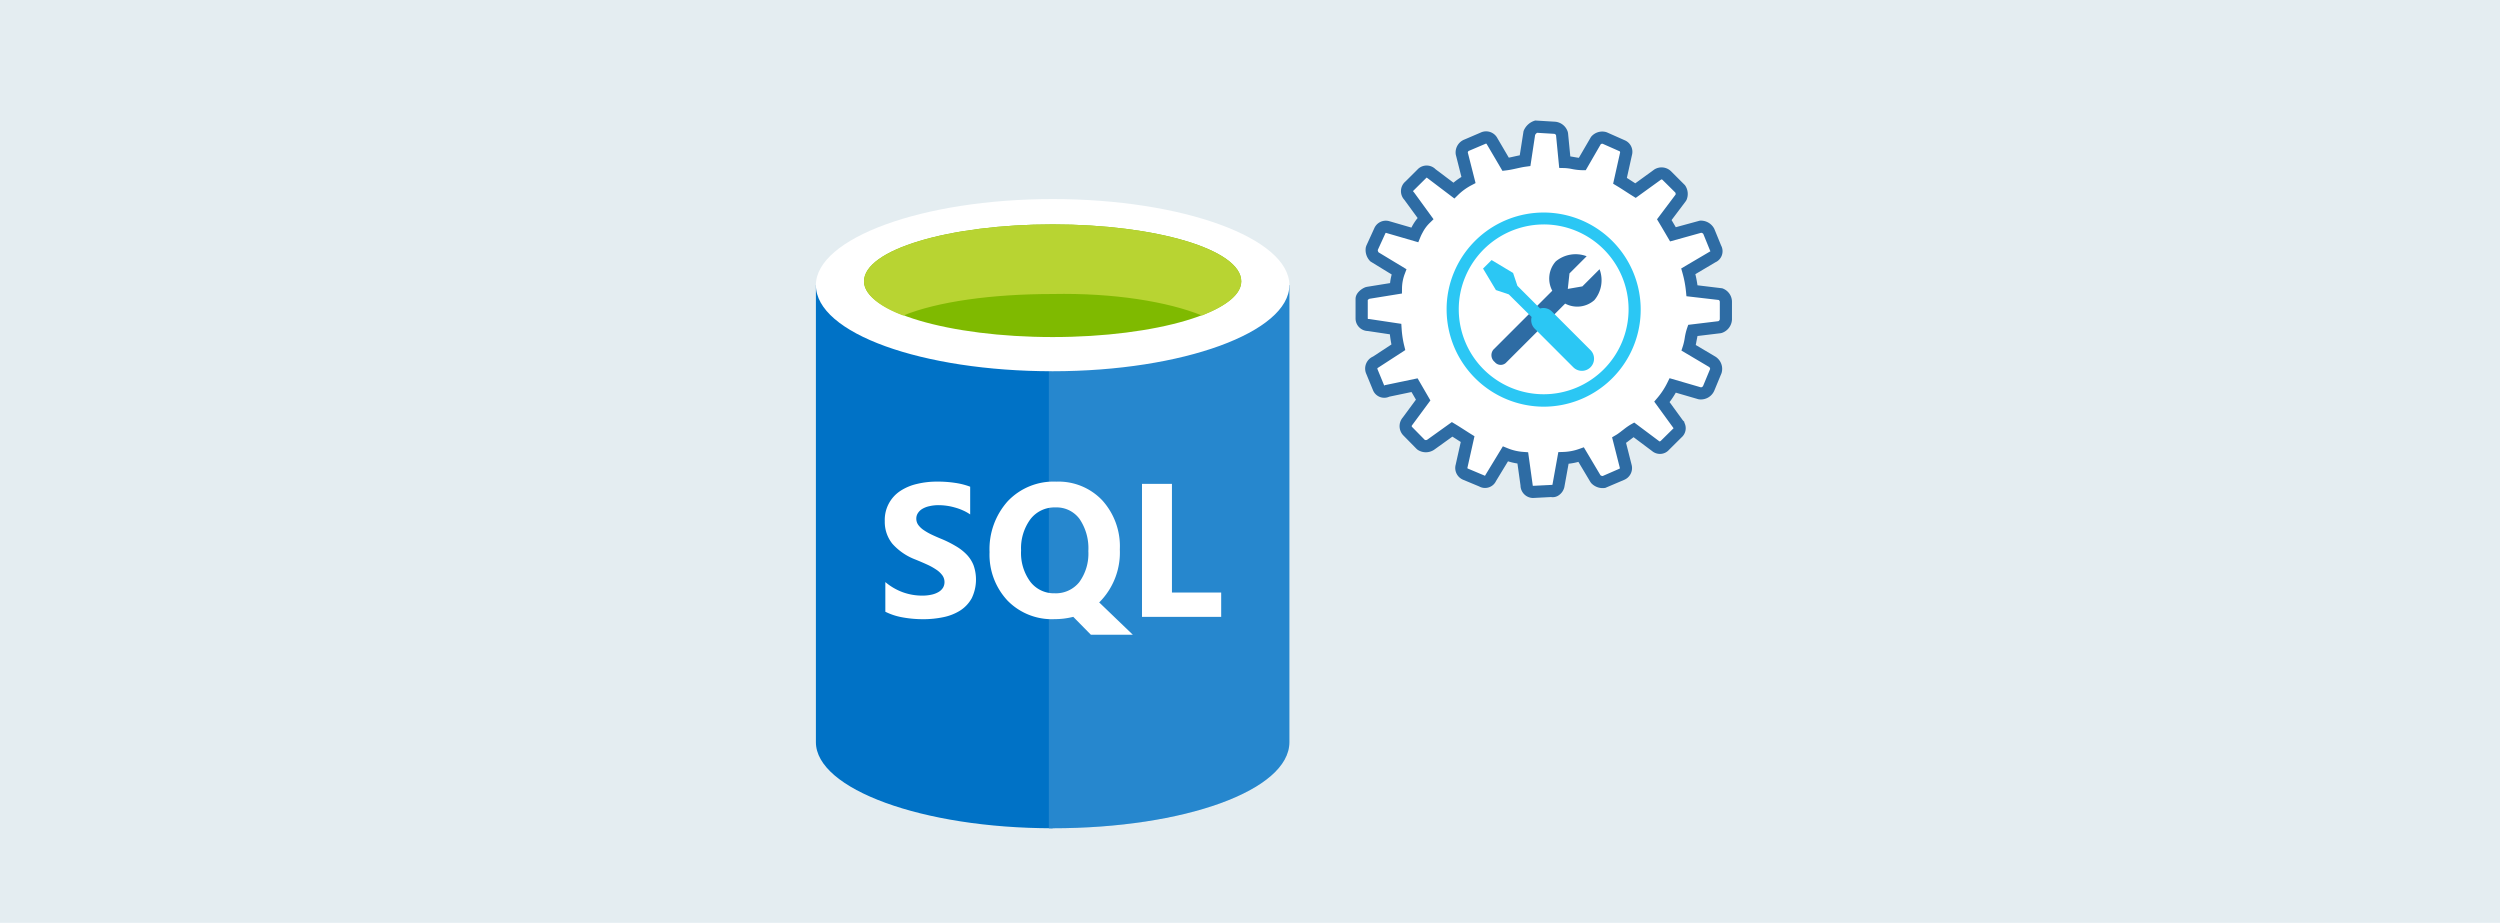 <svg xmlns="http://www.w3.org/2000/svg" viewBox="0 0 298 110"><title>6 - plan-guide</title><g id="background_blue" data-name="background blue"><rect width="298" height="110" fill="#e4edf1"/></g><g id="Shapes"><g><g><path fill="#fff" d="M163.109,38.733l3.234.485a12.644,12.644,0,0,0,.333,2.171l-2.67,1.751a.847.847,0,0,0-.5,1.086c.008.022.017.044.026.065l.8,1.946a.723.723,0,0,0,.942.4.663.663,0,0,0,.093-.045l3.249-.68,1.027,1.773-1.867,2.533a.86.86,0,0,0,0,1.157l1.607,1.636a1.043,1.043,0,0,0,1.158,0L173.1,51.18c.579.347,1.274.811,1.846,1.165l-.724,3.235a.8.8,0,0,0,.449.933l1.968.818a.724.724,0,0,0,1-.231.816.816,0,0,0,.052-.1l1.759-2.894a6.779,6.779,0,0,0,2.077.485l.448,3.227a.8.8,0,0,0,.774.818h.03l2.171-.109c.347.116.723-.231.81-.571l.608-3.358a6.983,6.983,0,0,0,2.113-.4l1.722,2.894a1.152,1.152,0,0,0,1.035.355l2.092-.912a.789.789,0,0,0,.47-.919l-.8-3.141a3.976,3.976,0,0,0,.449-.3c.094-.065.195-.137.289-.217a10.573,10.573,0,0,1,1.013-.723l2.649,1.983a.724.724,0,0,0,1.02-.082l.022-.027.97-.955.542-.543h0a.723.723,0,0,0,.1-1.018v0l-1.947-2.678a9.514,9.514,0,0,0,1.288-1.961l3.228.941a1.028,1.028,0,0,0,1.078-.652l.818-1.968a1.007,1.007,0,0,0-.449-1.158L201.3,41.468c.239-.723.239-1.389.478-2.076L205,39a1.028,1.028,0,0,0,.723-.926V35.983a.984.984,0,0,0-.673-.933l-3.365-.391a13.188,13.188,0,0,0-.441-2.323l2.894-1.715a.724.724,0,0,0,.413-.937.678.678,0,0,0-.051-.105l-.8-1.969a1.078,1.078,0,0,0-1.035-.586l-3.256.9c-.34-.579-.681-1.165-1.028-1.744l1.99-2.649a1.069,1.069,0,0,0-.116-1.042l-1.6-1.585a.87.87,0,0,0-1.035-.123l-2.677,1.932c-.579-.361-1.267-.825-1.846-1.172l.724-3.242a.774.774,0,0,0-.449-.926l-2.12-.941a1,1,0,0,0-1.049.34L188.6,19.556c-.724,0-1.389-.239-2.084-.253l-.326-3.358a1.013,1.013,0,0,0-.926-.724l-2.171-.13a1.353,1.353,0,0,0-.81.8l-.493,3.249c-.81.109-1.5.34-2.315.442l-1.621-2.757a.8.8,0,0,0-1.071-.355l-1.94.825a.941.941,0,0,0-.593,1.013l.8,3.133A7.478,7.478,0,0,0,173.3,22.7l-2.656-1.99a.775.775,0,0,0-1.093-.073.827.827,0,0,0-.072.073L168.1,22.089l-.123.116a.788.788,0,0,0-.043,1.114.436.436,0,0,0,.043.043l1.946,2.678a5.19,5.19,0,0,0-.991,1.339l-.087.159c-.072.145-.145.3-.21.456l-3.235-.941a.79.79,0,0,0-.919.449l-.955,2.091a1.178,1.178,0,0,0,.34,1.049l2.9,1.752a5.751,5.751,0,0,0-.369,1.968l-3.358.543c-.34.123-.724.463-.724.724v2.315a.782.782,0,0,0,.774.789Z"/><path fill="#2e6ca4" d="M182.763,59.359l-.073,0a1.513,1.513,0,0,1-1.446-1.49l-.365-2.62a7.472,7.472,0,0,1-1.126-.26l-1.428,2.351a1.453,1.453,0,0,1-.076.14,1.446,1.446,0,0,1-1.938.5l-1.923-.8a1.518,1.518,0,0,1-.871-1.789l.606-2.708-.336-.215c-.221-.142-.445-.286-.661-.422L170.963,53.6a1.769,1.769,0,0,1-1.981.014l-.115-.095-1.607-1.635a1.589,1.589,0,0,1-.048-2.12l1.567-2.126-.527-.909-2.643.553-.067.028a1.446,1.446,0,0,1-1.882-.8l-.84-2.04a1.569,1.569,0,0,1,.849-1.971l2.192-1.439q-.121-.6-.189-1.209l-2.62-.393a1.5,1.5,0,0,1-1.47-1.519V35.629c0-.707.737-1.236,1.2-1.4l.131-.034,2.784-.45a6.476,6.476,0,0,1,.193-1.025l-2.533-1.554a1.9,1.9,0,0,1-.55-1.693l.055-.177.955-2.091a1.5,1.5,0,0,1,1.757-.849l2.665.774.052-.094a5.814,5.814,0,0,1,.692-1.046l-1.592-2.181a1.514,1.514,0,0,1,.088-2.131l.12-.113,1.367-1.36a.948.948,0,0,1,.1-.1,1.5,1.5,0,0,1,2.058.073l2.129,1.6a7.994,7.994,0,0,1,.949-.685l-.675-2.675a1.656,1.656,0,0,1,1.049-1.792L176.5,15.8a1.523,1.523,0,0,1,2,.691l1.349,2.3c.217-.041.431-.089.653-.139s.428-.095.653-.139l.451-2.877a2.076,2.076,0,0,1,1.244-1.222l.14-.05,2.319.14a1.733,1.733,0,0,1,1.576,1.24l.026.136.269,2.763c.154.024.3.05.453.077.194.035.382.069.566.091l1.442-2.48a1.722,1.722,0,0,1,1.81-.587l.1.036,2.12.941a1.492,1.492,0,0,1,.852,1.786l-.6,2.7c.223.141.453.29.681.437l.32.207L197.2,20.2a1.616,1.616,0,0,1,1.957.186l1.689,1.687a1.807,1.807,0,0,1,.193,1.748l-.087.151-1.7,2.26c.161.271.32.544.48.816l.021.036,2.864-.781a1.792,1.792,0,0,1,1.729.98l.81,1.98a1.6,1.6,0,0,1,.075.163,1.445,1.445,0,0,1-.763,1.843l-2.382,1.412c.106.437.19.88.253,1.326l2.945.357a1.706,1.706,0,0,1,1.167,1.62v2.092a1.768,1.768,0,0,1-1.235,1.617l-.126.027-2.747.332c-.036.164-.065.331-.1.5s-.065.375-.108.571l2.3,1.363a1.724,1.724,0,0,1,.772,1.991l-.841,2.035a1.746,1.746,0,0,1-1.831,1.092l-.119-.024-2.662-.776a10.144,10.144,0,0,1-.741,1.124l1.589,2.185.171.171v.089a1.446,1.446,0,0,1-.336,1.764l-1.491,1.481a1.425,1.425,0,0,1-.969.485,1.467,1.467,0,0,1-1.054-.342l-2.2-1.649c-.094.069-.19.143-.289.218l-.266.2a3.648,3.648,0,0,1-.309.231l-.034.027.671,2.645a1.525,1.525,0,0,1-.9,1.768l-2.244.955a1.867,1.867,0,0,1-1.686-.578l-.089-.121-1.431-2.4a7.624,7.624,0,0,1-1.171.22l-.507,2.8a1.626,1.626,0,0,1-.775,1.03,1.245,1.245,0,0,1-.815.141Zm-3.62-6.159.572.233a6.04,6.04,0,0,0,1.855.434l.585.041.537,3.867v.061a.082.082,0,0,0,.07.074l2.278-.114a.1.1,0,0,0,.013-.024l.7-3.881.586-.018a6.21,6.21,0,0,0,1.893-.358l.56-.2,1.978,3.325a.422.422,0,0,0,.272.1h0l1.99-.867c.048-.02.064-.052.056-.084l-.928-3.663.47-.275a3.427,3.427,0,0,0,.37-.25c.107-.076.189-.133.264-.2l.287-.219a7.586,7.586,0,0,1,.839-.584l.412-.231,3.027,2.265.03-.039.07-.006,1.562-1.542-.162-.222-2.145-2.951.369-.434a8.757,8.757,0,0,0,1.19-1.811l.268-.546,3.736,1.089a.305.305,0,0,0,.276-.2l.824-1.986a.292.292,0,0,0-.149-.257l-3.272-1.94.182-.553a6.572,6.572,0,0,0,.211-.935,7,7,0,0,1,.271-1.152l.147-.427,3.593-.435a.3.3,0,0,0,.172-.256V35.983a.261.261,0,0,0-.132-.226l-3.846-.447-.057-.58a12.619,12.619,0,0,0-.418-2.2L200.4,32l3.482-2.051-.047-.094-.8-1.968a.34.34,0,0,0-.261-.138l-3.7,1.029-.585-1q-.358-.611-.722-1.221l-.251-.418,2.215-2.947a.349.349,0,0,0-.033-.239l-1.544-1.53a.142.142,0,0,0-.163-.011l-3.012,2.177-.412-.258c-.236-.146-.49-.311-.747-.477-.371-.24-.747-.484-1.087-.687l-.448-.269.838-3.752-.009,0-.027-.1-2.057-.912a.268.268,0,0,0-.229.073l-1.779,3.08H188.6a6.661,6.661,0,0,1-1.224-.141,5.833,5.833,0,0,0-.875-.113l-.643-.014-.379-3.907a.291.291,0,0,0-.247-.161l-2.006-.121a.64.64,0,0,0-.242.263l-.56,3.7-.538.072c-.365.049-.707.125-1.069.206-.4.089-.8.18-1.253.236l-.473.058-1.861-3.167c-.04-.076-.088-.093-.127-.072l-1.976.841a.231.231,0,0,0-.163.219l.923,3.638-.505.265a6.775,6.775,0,0,0-1.575,1.144l-.443.432L170.1,21.191a.052.052,0,0,0-.073,0l-1.559,1.546a.067.067,0,0,0-.006.1l.1.109,2.316,3.185-.45.437a4.46,4.46,0,0,0-.853,1.151l-.094.175c-.054.106-.118.241-.176.383l-.246.6-3.86-1.123a.077.077,0,0,0-.054.043l-.913,2a.458.458,0,0,0,.1.287l3.323,2.01-.213.563a5.035,5.035,0,0,0-.323,1.721l-.006.609-3.876.627a.854.854,0,0,0-.2.142v2.2a.061.061,0,0,0,.057.066l.13.007,3.812.572.038.583a11.723,11.723,0,0,0,.314,2.045l.121.5-3.247,2.106a.122.122,0,0,0-.072.157L165,45.962l.1-.06.116-.018,3.762-.787,1.527,2.635L168.312,50.7a.139.139,0,0,0,0,.187l1.52,1.545a.319.319,0,0,0,.307-.026l2.921-2.094.408.244c.343.207.726.453,1.1.693.261.167.518.332.753.478l.437.272-.836,3.736c-.016.062,0,.1.034.112l2.059.867.049-.095Z"/></g><g><path fill="#fff" d="M174,32.705a10.853,10.853,0,1,1-.84,4.233A10.721,10.721,0,0,1,174,32.705Z"/><path fill="#2bc7f4" d="M184.015,48.476a11.6,11.6,0,0,1-11.578-11.535,11.375,11.375,0,0,1,.895-4.516,11.571,11.571,0,1,1,10.683,16.051Zm0-21.722a10.157,10.157,0,0,0-9.347,6.23v0a9.939,9.939,0,0,0-.783,3.947,10.121,10.121,0,1,0,10.131-10.179Z"/></g><path fill="#2e6ca4" d="M190.666,32.09l-2.048,2.048-1.737.3.2-1.846,2.048-2.048a3.7,3.7,0,0,0-3.684.616,3.068,3.068,0,0,0-.412,3.495l-7.013,7.012a1.043,1.043,0,0,0,.133,1.468l.019.016a.913.913,0,0,0,1.282.144,1,1,0,0,0,.1-.094l7.012-7.012a3.069,3.069,0,0,0,3.481-.413A3.7,3.7,0,0,0,190.666,32.09Z"/><path fill="#2bc7f4" d="M183.574,36.772l-2.7-2.7-.514-1.535L177.8,31l-1.02,1.013,1.534,2.562,1.534.514,2.721,2.7a1.447,1.447,0,0,0,.369,1.39l4.6,4.6a1.448,1.448,0,0,0,2.048-2.048l-4.6-4.6A1.447,1.447,0,0,0,183.574,36.772Z"/></g><g><rect width="61.871" height="75" x="94.237" y="23.728" fill-opacity="0"/><rect width="56.439" height="75" x="97.255" y="23.728" fill-opacity="0"/><path fill="#0072c6" d="M97.255,33.99V88.467c0,5.583,12.676,10.261,28.219,10.261V33.99Z"/><path fill="#0072c6" d="M125.022,98.728h.452c15.7,0,28.22-4.527,28.22-10.261V33.99H125.022V98.728Z"/><path fill="#fff" d="M125.022,98.728h.452c15.7,0,28.22-4.527,28.22-10.261V33.99H125.022V98.728Z" opacity=".15" style="isolation:isolate"/><path fill="#fff" d="M153.694,33.99c0,5.583-12.676,10.262-28.22,10.262S97.255,39.724,97.255,33.99c0-5.584,12.676-10.262,28.219-10.262S153.694,28.406,153.694,33.99Z"/><path fill="#7fba00" d="M147.959,33.537c0,3.622-10.11,6.64-22.485,6.64s-22.485-3.018-22.485-6.64c0-3.772,10.111-6.79,22.485-6.79S147.959,29.765,147.959,33.537Z"/><path fill="#b8d432" d="M143.281,37.612c3.018-1.208,4.678-2.566,4.678-4.075,0-3.772-10.11-6.79-22.485-6.79s-22.485,3.018-22.485,6.79c0,1.509,1.811,3.018,4.679,4.075,4.074-1.66,10.563-2.566,17.806-2.566C132.718,34.9,139.207,35.952,143.281,37.612Z"/><rect width="61.871" height="33.199" x="94.237" y="49.382" fill-opacity="0"/><path fill="#fff" d="M105.532,72.919V69.382a6.869,6.869,0,0,0,2.089,1.216,6.784,6.784,0,0,0,2.277.4,4.977,4.977,0,0,0,1.171-.121,2.772,2.772,0,0,0,.84-.332,1.516,1.516,0,0,0,.509-.509,1.3,1.3,0,0,0,.166-.641,1.371,1.371,0,0,0-.266-.828,2.83,2.83,0,0,0-.729-.675,7.352,7.352,0,0,0-1.083-.6q-.63-.287-1.36-.585a6.994,6.994,0,0,1-2.774-1.89,4.145,4.145,0,0,1-.906-2.7,4.121,4.121,0,0,1,1.845-3.592,6.057,6.057,0,0,1,1.99-.84,10.009,10.009,0,0,1,2.387-.277,13.769,13.769,0,0,1,2.189.155,8.421,8.421,0,0,1,1.768.453v3.305a5.231,5.231,0,0,0-.873-.486,6.246,6.246,0,0,0-.962-.343,6.771,6.771,0,0,0-.994-.21,6.915,6.915,0,0,0-.929-.066,4.664,4.664,0,0,0-1.105.121,2.737,2.737,0,0,0-.84.321,1.6,1.6,0,0,0-.53.508,1.161,1.161,0,0,0-.188.653,1.282,1.282,0,0,0,.21.718,2.566,2.566,0,0,0,.6.6,7.027,7.027,0,0,0,.94.552q.552.266,1.249.553a13.035,13.035,0,0,1,1.7.851,5.9,5.9,0,0,1,1.3,1.006,3.922,3.922,0,0,1,.829,1.293,5.118,5.118,0,0,1-.221,3.913,4.1,4.1,0,0,1-1.359,1.459,6,6,0,0,1-2.012.8,11.519,11.519,0,0,1-2.409.244,13.456,13.456,0,0,1-2.487-.222A7.476,7.476,0,0,1,105.532,72.919Zm20.116.885a7.388,7.388,0,0,1-5.549-2.211,8,8,0,0,1-2.144-5.781,8.55,8.55,0,0,1,2.177-6.078,7.517,7.517,0,0,1,5.77-2.322,7.177,7.177,0,0,1,5.482,2.222,8.154,8.154,0,0,1,2.1,5.858,8.4,8.4,0,0,1-2.177,6.024c-.052.051-.1.1-.144.154s-.092.089-.144.133l4.013,3.857h-5l-2.1-2.133A8.906,8.906,0,0,1,125.648,73.8Zm.155-13.319a3.61,3.61,0,0,0-2.985,1.415,5.851,5.851,0,0,0-1.105,3.725,5.764,5.764,0,0,0,1.105,3.724,3.542,3.542,0,0,0,2.9,1.371,3.581,3.581,0,0,0,2.929-1.327,5.753,5.753,0,0,0,1.083-3.7,6.209,6.209,0,0,0-1.05-3.835A3.4,3.4,0,0,0,125.8,60.485Zm19.762,13.042h-9.439V57.678h3.57V70.631h5.869Z"/></g></g></svg>